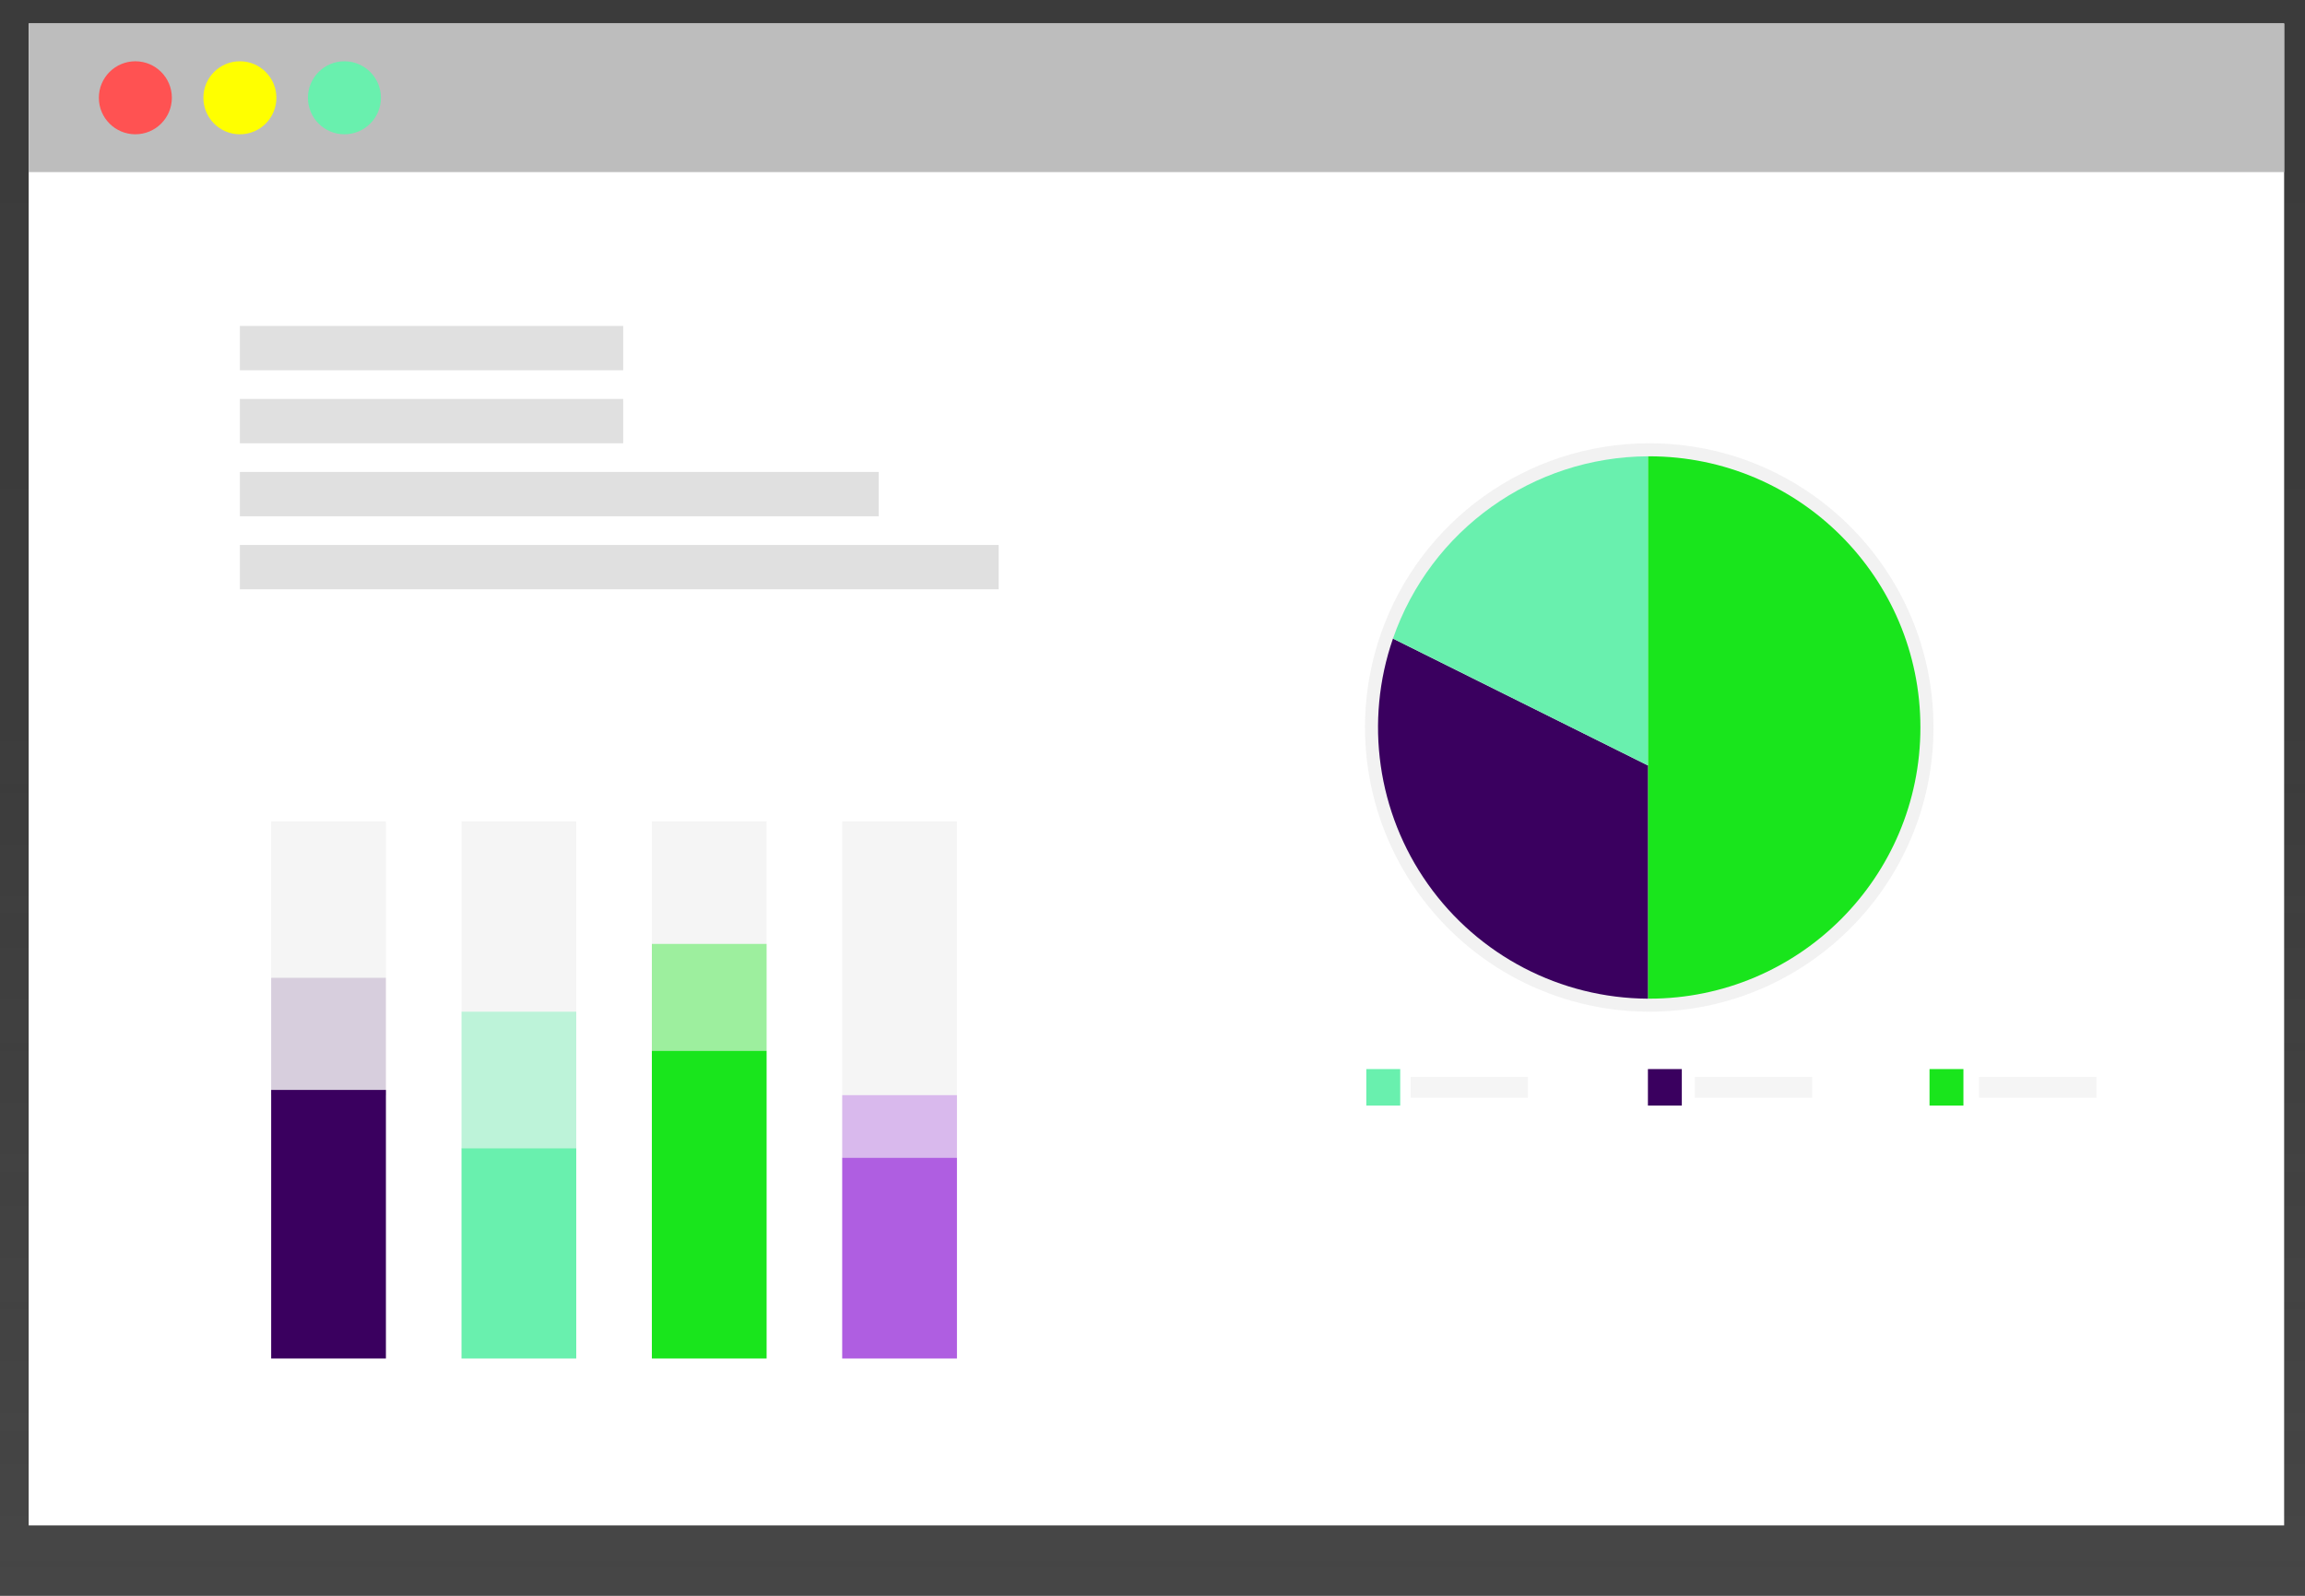 <?xml version="1.0" encoding="UTF-8" standalone="no"?><!-- Generator: Gravit.io --><svg xmlns="http://www.w3.org/2000/svg" xmlns:xlink="http://www.w3.org/1999/xlink" style="isolation:isolate" viewBox="0 0 884 612" width="884pt" height="612pt"><rect x="0" y="0" width="884" height="612" fill="#333333" stroke="none"/><defs><clipPath id="_clipPath_L6jtk0kqJB6ppOsL9ujCsZeRy4TzuRzS"><rect width="884" height="612"/></clipPath></defs><g clip-path="url(#_clipPath_L6jtk0kqJB6ppOsL9ujCsZeRy4TzuRzS)"><linearGradient id="_lgradient_3" x1="0.5" y1="1" x2="0.5" y2="0" gradientTransform="matrix(884,0,0,612,0,0)" gradientUnits="userSpaceOnUse"><stop offset="0%" stop-opacity="0.25" style="stop-color:rgb(128,128,128)"/><stop offset="54%" stop-opacity="0.12" style="stop-color:rgb(128,128,128)"/><stop offset="100%" stop-opacity="0.1" style="stop-color:rgb(128,128,128)"/></linearGradient><rect x="0" y="0" width="884" height="612" transform="matrix(1,0,0,1,0,0)" fill="url(#_lgradient_3)"/><rect x="11" y="9" width="865" height="576" transform="matrix(1,0,0,1,0,0)" fill="rgb(255,255,255)"/><rect x="11" y="9" width="865" height="57" transform="matrix(1,0,0,1,0,0)" fill="rgb(189,189,189)"/><circle vector-effect="non-scaling-stroke" cx="51.91" cy="37.5" r="14" fill="rgb(255,82,82)"/><circle vector-effect="non-scaling-stroke" cx="92" cy="37.5" r="14" fill="rgb(255,255,0)"/><circle vector-effect="non-scaling-stroke" cx="132.09" cy="37.5" r="14" fill="rgb(105,240,174)"/><rect x="92" y="125" width="147" height="17" transform="matrix(1,0,0,1,0,0)" fill="rgb(224,224,224)"/><rect x="92" y="153" width="147" height="17" transform="matrix(1,0,0,1,0,0)" fill="rgb(224,224,224)"/><rect x="92" y="181" width="245" height="17" transform="matrix(1,0,0,1,0,0)" fill="rgb(224,224,224)"/><rect x="92" y="209" width="291" height="17" transform="matrix(1,0,0,1,0,0)" fill="rgb(224,224,224)"/><rect x="104" y="315" width="44" height="206" transform="matrix(1,0,0,1,0,0)" fill="rgb(245,245,245)"/><rect x="177" y="315" width="44" height="206" transform="matrix(1,0,0,1,0,0)" fill="rgb(245,245,245)"/><rect x="250" y="315" width="44" height="206" transform="matrix(1,0,0,1,0,0)" fill="rgb(245,245,245)"/><rect x="323" y="315" width="44" height="206" transform="matrix(1,0,0,1,0,0)" fill="rgb(245,245,245)"/><rect x="104" y="418" width="44" height="103" transform="matrix(1,0,0,1,0,0)" fill="rgb(58,0,95)"/><g style="opacity:0.4;"><g opacity="0.4"><rect x="104" y="375" width="44" height="45" transform="matrix(1,0,0,1,0,0)" fill="rgb(58,0,95)"/></g></g><rect x="177" y="440.36" width="44" height="80.64" transform="matrix(1,0,0,1,0,0)" fill="rgb(105,240,174)"/><g opacity="0.4"><rect x="177" y="388" width="44" height="52.36" transform="matrix(1,0,0,1,0,0)" fill="rgb(105,240,174)"/></g><rect x="250" y="403" width="44" height="118" transform="matrix(1,0,0,1,0,0)" fill="rgb(25,229,28)"/><g opacity="0.4"><rect x="250" y="362" width="44" height="41" transform="matrix(1,0,0,1,0,0)" fill="rgb(25,229,28)"/></g><rect x="323" y="444" width="44" height="77" transform="matrix(1,0,0,1,0,0)" fill="rgb(175,94,225)"/><g opacity="0.4"><rect x="323" y="420" width="44" height="24" transform="matrix(1,0,0,1,0,0)" fill="rgb(175,94,225)"/></g><linearGradient id="_lgradient_4" x1="0" y1="0.5" x2="6.123233995736766e-17" y2="-0.5" gradientTransform="matrix(109.52,0,0,218,632,170)" gradientUnits="userSpaceOnUse"><stop offset="0%" stop-opacity="0.1" style="stop-color:rgb(128,128,128)"/></linearGradient><path d=" M 632.5 170 L 632 170 L 632 388 L 632.52 388 C 692.719 388 741.52 339.199 741.52 279 C 741.52 218.801 692.719 170 632.52 170 L 632.5 170 Z " fill="url(#_lgradient_4)"/><linearGradient id="_lgradient_5" x1="0" y1="0.5" x2="6.123233995736766e-17" y2="-0.5" gradientTransform="matrix(108.503,0,0,144.73,523.497,243.27)" gradientUnits="userSpaceOnUse"><stop offset="0%" stop-opacity="0.1" style="stop-color:rgb(128,128,128)"/></linearGradient><path d=" M 529.5 243.27 C 517.989 276.513 523.223 313.268 543.555 341.977 C 563.887 370.686 596.821 387.823 632 388 L 632 294.26 L 529.5 243.27 Z " fill="url(#_lgradient_5)"/><linearGradient id="_lgradient_6" x1="0" y1="0.5" x2="6.123233995736766e-17" y2="-0.5" gradientTransform="matrix(102.5,0,0,124.27,529.5,170)" gradientUnits="userSpaceOnUse"><stop offset="0%" stop-opacity="0.1" style="stop-color:rgb(128,128,128)"/></linearGradient><path d=" M 632 170 C 585.748 170.203 544.661 199.573 529.5 243.27 L 631.98 294.27 L 632 170 Z " fill="url(#_lgradient_6)"/><path d=" M 632.5 175 L 632 175 L 632 383 L 632.5 383 C 689.938 383 736.5 336.438 736.5 279 C 736.5 221.562 689.938 175 632.5 175 Z " fill="rgb(25,229,28)"/><path d=" M 534.22 244.91 C 523.24 276.625 528.232 311.69 547.627 339.08 C 567.022 366.471 598.438 382.825 632 383 L 632 293.56 L 534.22 244.91 Z " fill="rgb(58,0,95)"/><path d=" M 632 175 C 587.879 175.2 548.686 203.218 534.22 244.9 L 632 293.56 L 632 175 Z " fill="rgb(105,240,174)"/><rect x="524" y="410" width="13" height="14" transform="matrix(1,0,0,1,0,0)" fill="rgb(105,240,174)"/><rect x="632" y="410" width="13" height="14" transform="matrix(1,0,0,1,0,0)" fill="rgb(58,0,95)"/><rect x="740" y="410" width="13" height="14" transform="matrix(1,0,0,1,0,0)" fill="rgb(25,229,28)"/><rect x="541" y="413" width="45" height="8" transform="matrix(1,0,0,1,0,0)" fill="rgb(245,245,245)"/><rect x="650" y="413" width="45" height="8" transform="matrix(1,0,0,1,0,0)" fill="rgb(245,245,245)"/><rect x="759" y="413" width="45" height="8" transform="matrix(1,0,0,1,0,0)" fill="rgb(245,245,245)"/></g></svg>